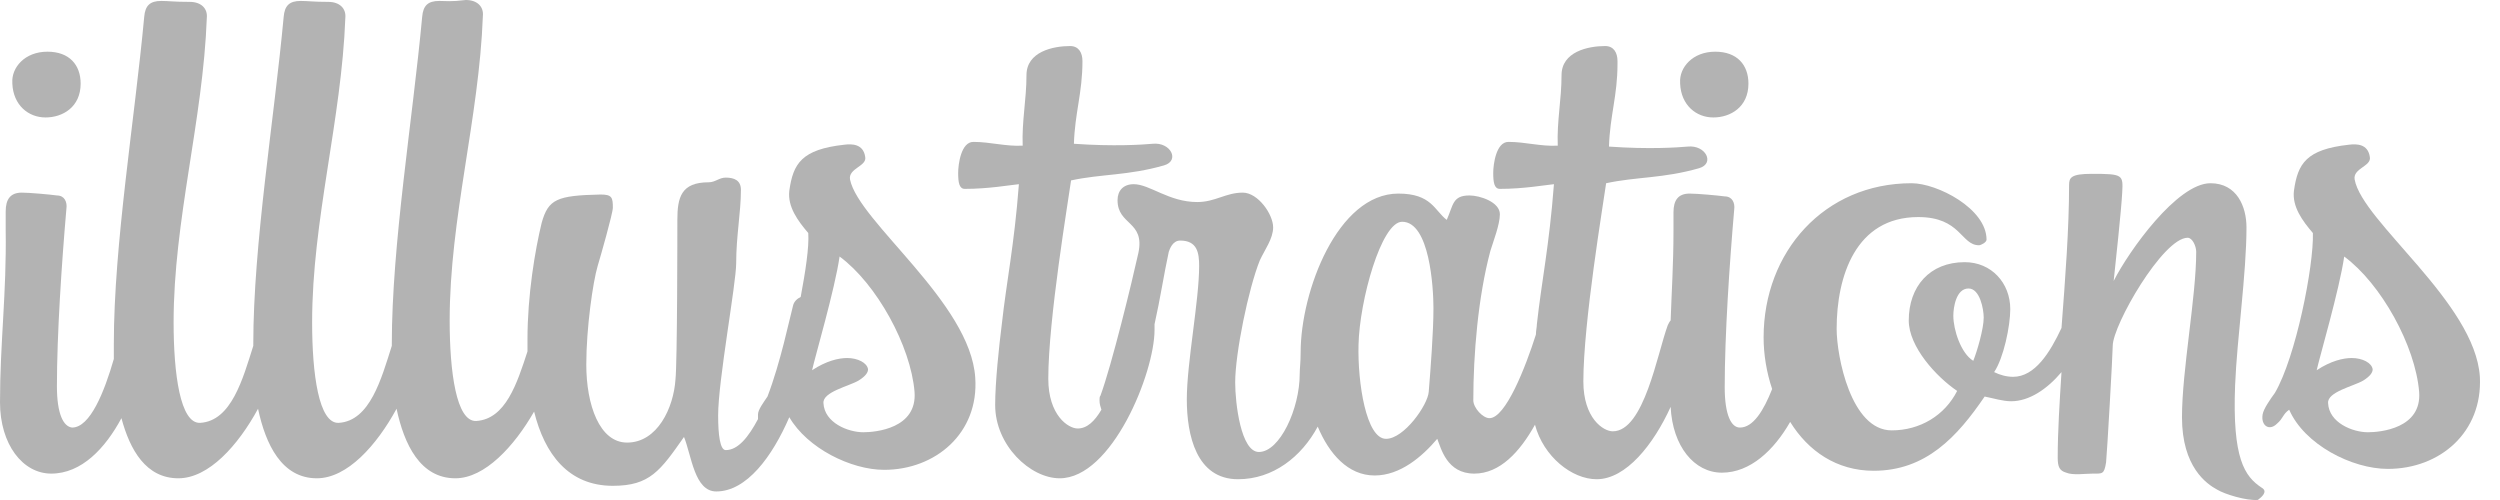 <svg width="120" height="24" viewBox="0 0 120 24" fill="none" xmlns="http://www.w3.org/2000/svg">
<path d="M2.186 5.638C3.006 5.638 3.871 5.142 3.871 4.014C3.871 3.112 3.325 2.481 2.277 2.481C1.184 2.481 0.547 3.248 0.592 3.969V4.014C0.638 5.052 1.366 5.638 2.186 5.638Z" fill="black" fill-opacity="0.3"/>
<path d="M40.801 8.615C40.71 8.074 41.621 7.984 41.53 7.532C41.439 6.901 40.892 6.901 40.528 6.946C38.479 7.172 38.069 7.848 37.887 9.156C37.796 9.923 38.297 10.6 38.797 11.186C38.843 11.863 38.661 13.035 38.433 14.253C38.251 14.343 38.114 14.479 38.069 14.659C37.887 15.335 37.477 17.365 36.839 19.034C36.657 19.305 36.384 19.666 36.384 19.891C36.384 19.981 36.384 20.072 36.384 20.117C35.929 20.974 35.428 21.605 34.836 21.605C34.563 21.605 34.471 20.883 34.471 19.936C34.471 18.267 35.337 13.622 35.337 12.629C35.337 11.321 35.564 10.194 35.564 9.111C35.564 8.66 35.246 8.525 34.836 8.525C34.517 8.525 34.335 8.75 34.016 8.75C32.696 8.75 32.513 9.472 32.513 10.555C32.513 11.005 32.513 17.41 32.422 18.222C32.331 19.575 31.557 21.244 30.1 21.244C28.779 21.244 28.142 19.44 28.142 17.501C28.142 15.742 28.461 13.531 28.688 12.765C28.825 12.313 29.417 10.239 29.417 9.968C29.417 9.472 29.371 9.337 28.825 9.337C26.73 9.382 26.32 9.562 26.002 10.69C25.683 11.998 25.319 14.163 25.319 16.283C25.319 16.463 25.319 16.689 25.319 16.869C24.818 18.403 24.271 20.117 22.86 20.207C21.903 20.252 21.584 17.861 21.584 15.381C21.584 10.464 22.996 5.683 23.178 0.767C23.224 0.316 22.905 0 22.359 0C21.63 0.09 21.402 0.045 21.084 0.045C20.537 0.045 20.309 0.271 20.264 0.812C19.809 5.728 18.807 11.727 18.807 16.508C18.807 16.553 18.807 16.553 18.807 16.599C18.306 18.177 17.759 20.207 16.257 20.297C15.3 20.342 14.982 17.952 14.982 15.471C14.982 10.555 16.393 5.773 16.576 0.857C16.621 0.406 16.302 0.09 15.756 0.09C15.027 0.09 14.8 0.045 14.435 0.045C13.889 0.045 13.661 0.271 13.616 0.812C13.16 5.728 12.158 11.727 12.158 16.508C12.158 16.553 12.158 16.553 12.158 16.599C11.658 18.177 11.111 20.207 9.608 20.297C8.652 20.342 8.333 17.952 8.333 15.471C8.333 10.555 9.745 5.773 9.927 0.857C9.973 0.406 9.654 0.09 9.107 0.09C8.333 0.09 8.106 0.045 7.741 0.045C7.195 0.045 6.967 0.271 6.922 0.812C6.466 5.728 5.464 11.727 5.464 16.508C5.464 16.734 5.464 16.959 5.464 17.23C5.009 18.809 4.326 20.523 3.461 20.523C3.051 20.477 2.732 19.891 2.732 18.538C2.732 16.057 2.96 12.629 3.188 10.013C3.233 9.697 3.097 9.382 2.732 9.382C2.413 9.337 1.412 9.246 1.047 9.246C0.501 9.246 0.273 9.562 0.273 10.149V11.051C0.319 14.073 0 16.463 0 19.305C0 21.334 1.093 22.733 2.459 22.733C3.916 22.733 5.055 21.515 5.829 20.072C6.239 21.605 7.013 22.958 8.561 22.958C10.018 22.958 11.43 21.38 12.386 19.62C12.75 21.334 13.524 22.958 15.209 22.958C16.666 22.958 18.078 21.38 19.035 19.62C19.399 21.334 20.173 22.958 21.858 22.958C23.269 22.958 24.681 21.425 25.637 19.756C26.138 21.785 27.277 23.319 29.417 23.319C31.193 23.319 31.694 22.597 32.832 20.974C33.197 21.876 33.333 23.59 34.38 23.59C35.838 23.59 37.067 21.921 37.887 20.026C38.752 21.515 40.847 22.552 42.441 22.552C44.9 22.552 46.994 20.793 46.812 18.132C46.584 14.524 41.211 10.645 40.801 8.615ZM41.439 20.748C40.71 20.748 39.572 20.297 39.526 19.35C39.481 18.809 40.756 18.538 41.211 18.267C41.575 18.042 41.666 17.861 41.666 17.726C41.621 17.41 41.165 17.185 40.664 17.185C40.255 17.185 39.663 17.32 38.98 17.771C39.116 17.14 40.073 13.892 40.3 12.313C42.076 13.622 43.715 16.599 43.898 18.809C44.034 20.568 42.031 20.748 41.439 20.748Z" fill="black" fill-opacity="0.3"/>
<path d="M82.24 5.638C83.06 5.638 83.925 5.142 83.925 4.014C83.925 3.112 83.378 2.481 82.331 2.481C81.238 2.481 80.6 3.248 80.646 3.969V4.014C80.692 5.052 81.42 5.638 82.24 5.638Z" fill="black" fill-opacity="0.3"/>
<path d="M108.56 23.409C107.74 22.868 107.148 22.011 107.285 18.493C107.376 16.238 107.831 13.126 107.831 10.915C107.831 9.923 107.376 8.795 106.101 8.795C104.507 8.795 102.185 12.043 101.456 13.486C101.547 12.629 101.821 10.104 101.866 9.246C101.912 8.389 101.912 8.344 100.409 8.344C99.407 8.344 99.316 8.525 99.316 8.886C99.316 10.96 99.134 13.351 98.952 15.742C98.405 16.914 97.677 18.087 96.629 18.087C96.311 18.087 95.992 17.997 95.719 17.861C96.174 17.185 96.493 15.651 96.493 14.839C96.493 13.576 95.582 12.584 94.307 12.584C92.622 12.584 91.62 13.757 91.62 15.381C91.62 16.644 92.941 18.087 93.943 18.764C93.351 19.936 92.167 20.658 90.801 20.658C88.843 20.658 88.159 17.095 88.159 15.787C88.159 13.261 89.07 10.419 92.076 10.419C94.125 10.419 94.125 11.772 94.99 11.772C95.081 11.772 95.354 11.637 95.354 11.502C95.354 10.013 92.986 8.795 91.757 8.795C87.567 8.795 84.653 12.088 84.653 16.193C84.653 17.005 84.79 17.861 85.063 18.673C84.653 19.711 84.152 20.523 83.515 20.523C83.105 20.523 82.786 19.936 82.786 18.583C82.786 16.102 83.014 12.674 83.242 10.058C83.287 9.743 83.15 9.427 82.786 9.427C82.467 9.382 81.466 9.292 81.101 9.292C80.555 9.292 80.327 9.607 80.327 10.194V11.096C80.327 12.674 80.236 14.028 80.191 15.381C80.145 15.426 80.099 15.516 80.054 15.606C79.553 16.959 78.915 20.703 77.413 20.703C76.957 20.703 76.001 20.072 76.001 18.312C76.001 15.471 76.957 9.788 77.094 8.795C78.551 8.48 79.826 8.57 81.557 8.074C82.331 7.848 81.875 6.946 81.01 7.036C80.509 7.081 79.143 7.172 77.231 7.036C77.276 5.548 77.64 4.601 77.64 3.067V2.932C77.64 2.526 77.458 2.21 77.048 2.21C76.229 2.21 74.954 2.481 74.954 3.608C74.954 4.781 74.726 5.819 74.772 6.991C73.952 7.036 73.223 6.811 72.404 6.811C71.812 6.811 71.675 7.893 71.675 8.299C71.675 8.75 71.721 9.066 71.994 9.066C73.132 9.066 74.134 8.886 74.589 8.841C74.362 11.817 73.998 13.486 73.77 15.561C73.77 15.696 73.724 15.877 73.724 16.057C73.223 17.636 72.267 20.072 71.493 20.072C71.174 20.072 70.719 19.575 70.719 19.215C70.719 17.005 70.947 14.253 71.538 12.043C71.675 11.592 71.994 10.78 71.994 10.284C71.994 9.698 71.037 9.382 70.537 9.382C69.717 9.382 69.763 9.833 69.444 10.555C68.852 10.104 68.715 9.292 67.121 9.292C64.207 9.292 62.431 13.982 62.431 16.914C62.431 17.41 62.386 17.681 62.386 17.952C62.386 19.62 61.429 21.695 60.427 21.695C59.562 21.695 59.289 19.35 59.289 18.358C59.289 16.959 59.926 13.847 60.473 12.494C60.701 11.998 61.111 11.457 61.111 10.915C61.111 10.284 60.382 9.246 59.653 9.246C58.834 9.246 58.333 9.698 57.468 9.698C56.101 9.698 55.191 8.841 54.416 8.841C53.916 8.841 53.642 9.156 53.642 9.607C53.642 10.825 54.963 10.6 54.644 12.133C54.325 13.576 53.369 17.501 52.823 18.989C52.777 19.034 52.777 19.124 52.777 19.215C52.777 19.395 52.823 19.53 52.868 19.666C52.55 20.207 52.185 20.568 51.73 20.568C51.275 20.568 50.318 19.936 50.318 18.177C50.318 15.336 51.275 9.652 51.411 8.66C52.868 8.344 54.143 8.435 55.874 7.938C56.648 7.713 56.193 6.811 55.327 6.901C54.826 6.946 53.46 7.036 51.548 6.901C51.593 5.413 51.958 4.465 51.958 2.932C51.958 2.526 51.775 2.21 51.366 2.21C50.546 2.21 49.271 2.481 49.271 3.608C49.271 4.781 49.043 5.819 49.089 6.991C48.269 7.036 47.54 6.811 46.721 6.811C46.129 6.811 45.992 7.893 45.992 8.299C45.992 8.75 46.038 9.066 46.311 9.066C47.449 9.066 48.451 8.886 48.907 8.841C48.679 11.817 48.315 13.486 48.087 15.561C47.95 16.644 47.768 18.358 47.768 19.44C47.768 21.38 49.453 22.958 50.865 22.958C53.369 22.958 55.418 17.907 55.418 15.832C55.418 15.742 55.418 15.651 55.418 15.561C55.692 14.343 55.874 13.126 56.101 12.088C56.147 11.953 56.284 11.547 56.648 11.547C57.468 11.547 57.559 12.133 57.559 12.765C57.559 14.434 56.967 17.41 56.967 19.169C56.967 20.883 57.422 23.003 59.426 23.003C61.111 23.003 62.477 21.921 63.251 20.477C63.797 21.785 64.708 22.823 65.983 22.823C67.212 22.823 68.26 21.921 68.988 21.064C69.171 21.515 69.444 22.733 70.764 22.733C71.994 22.733 72.95 21.695 73.679 20.387C74.088 21.921 75.455 23.003 76.639 23.003C78.05 23.003 79.371 21.334 80.191 19.53C80.282 21.425 81.329 22.688 82.65 22.688C84.016 22.688 85.154 21.605 85.928 20.252C86.793 21.65 88.159 22.597 89.935 22.597C92.44 22.597 93.943 20.974 95.263 19.034C95.719 19.124 96.128 19.26 96.538 19.26C97.403 19.26 98.269 18.673 98.952 17.861C98.861 19.305 98.77 20.703 98.77 21.966C98.77 22.417 98.861 22.597 99.179 22.688C99.498 22.823 100.09 22.733 100.454 22.733C100.91 22.733 101.001 22.778 101.092 22.192C101.138 21.785 101.411 16.959 101.411 16.599C101.411 15.606 103.824 11.412 105.008 11.412C105.236 11.412 105.418 11.817 105.418 12.088C105.418 14.253 104.735 17.771 104.735 20.026C104.735 22.417 105.919 23.229 106.42 23.5C106.784 23.725 107.831 24.041 108.378 23.996C108.56 23.86 108.879 23.59 108.56 23.409ZM68.579 18.809C68.533 19.44 67.395 21.064 66.529 21.064C65.573 21.064 65.163 18.358 65.209 16.553C65.254 14.434 66.302 10.645 67.303 10.645C68.624 10.645 68.806 13.802 68.806 14.794C68.806 15.922 68.67 17.681 68.579 18.809ZM94.717 17.32C94.125 16.959 93.76 15.832 93.76 15.155C93.76 14.749 93.897 13.847 94.489 13.847C95.035 13.847 95.218 14.839 95.218 15.245C95.218 15.787 94.899 16.869 94.717 17.32Z" fill="black" fill-opacity="0.3"/>
<path d="M119.034 18.087C118.806 14.524 113.387 10.645 113.023 8.615C112.932 8.074 113.843 7.984 113.752 7.533C113.66 6.901 113.114 6.901 112.75 6.946C110.701 7.172 110.291 7.848 110.109 9.156C110.017 9.923 110.518 10.6 111.019 11.186C111.065 12.765 110.2 17.14 109.198 18.854C108.97 19.17 108.651 19.621 108.606 19.891C108.515 20.433 108.925 20.703 109.289 20.342C109.608 20.072 109.562 19.891 109.881 19.666C110.609 21.335 112.886 22.507 114.617 22.507C117.121 22.507 119.17 20.748 119.034 18.087ZM113.66 20.748C112.932 20.748 111.793 20.297 111.748 19.35C111.702 18.809 112.977 18.538 113.433 18.268C113.797 18.042 113.888 17.862 113.888 17.726C113.843 17.411 113.387 17.185 112.886 17.185C112.476 17.185 111.884 17.32 111.201 17.771C111.338 17.14 112.294 13.892 112.522 12.314C114.298 13.622 115.937 16.599 116.119 18.809C116.256 20.568 114.252 20.748 113.66 20.748Z" fill="black" fill-opacity="0.3"/>
</svg>
